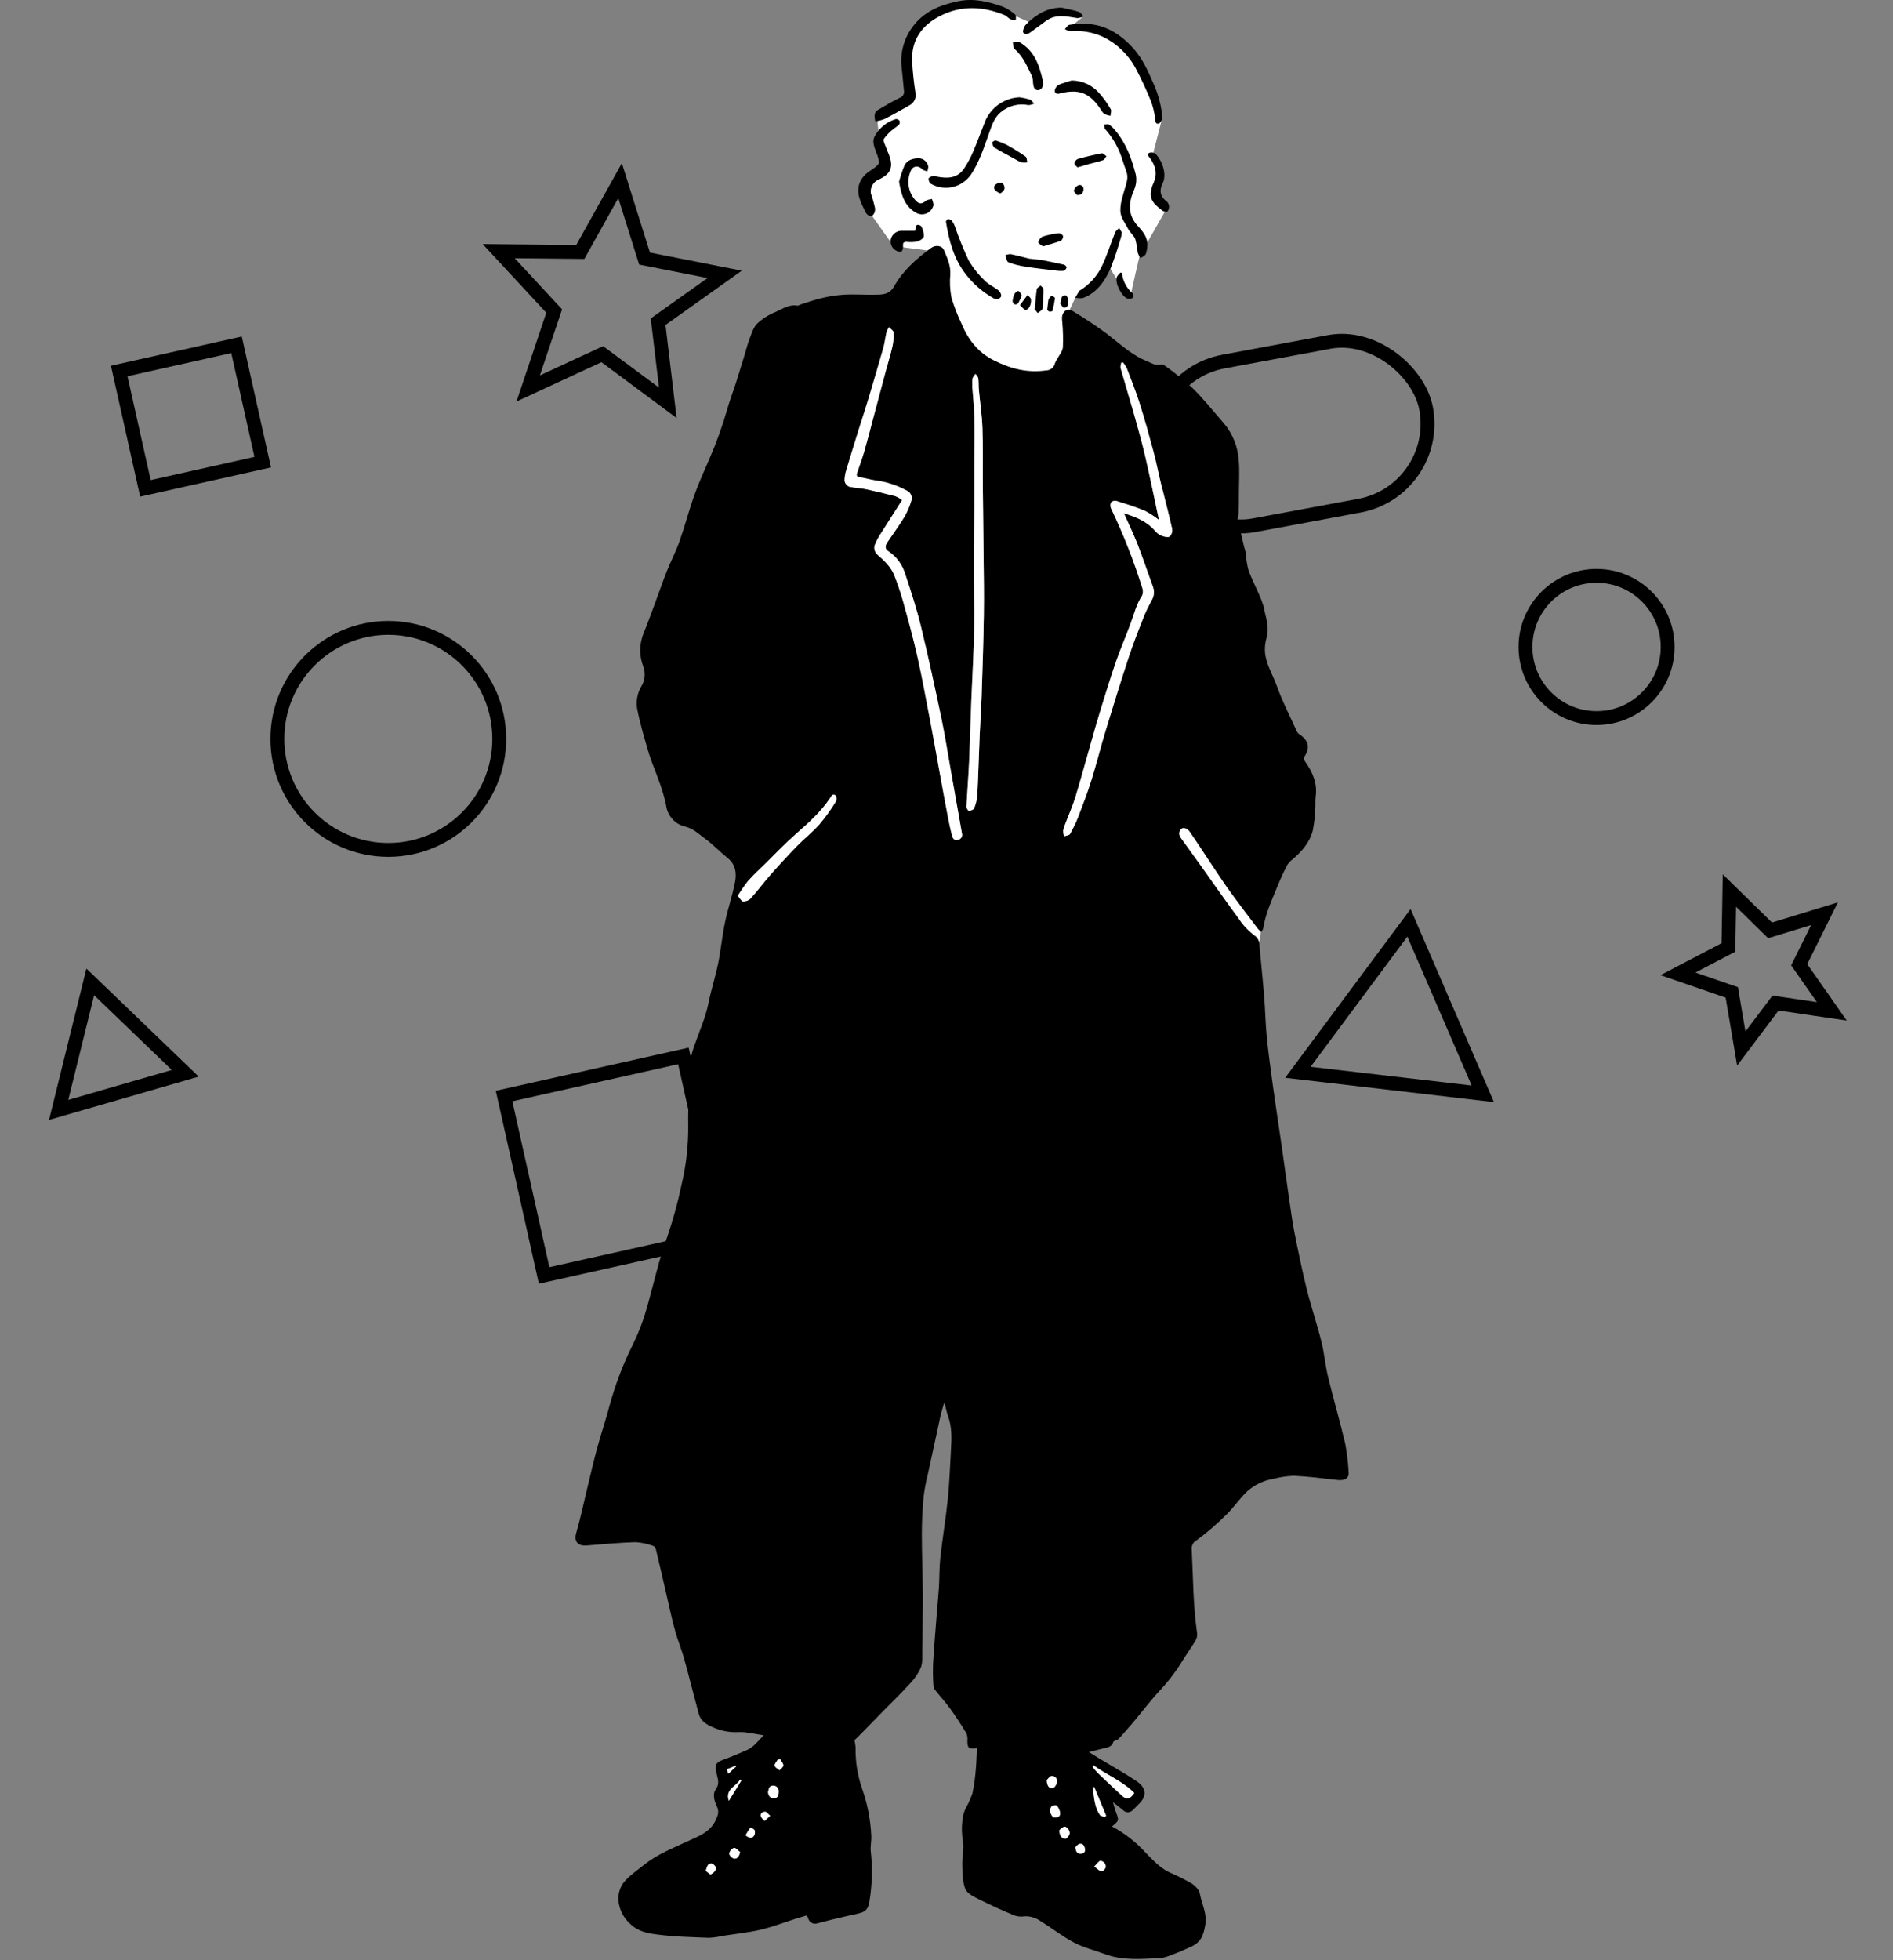 <svg width="546" height="565" viewBox="0 0 546 565" fill="none" xmlns="http://www.w3.org/2000/svg">
<rect x="0" y="0" width="546" height="565" fill="#808080" stroke="none"/>
<circle cx="112" cy="213" r="32" stroke="black" stroke-width="4"/>
<circle cx="460.5" cy="186.5" r="20.5" stroke="black" stroke-width="4"/>
<path d="M178.851 52.068L185.549 73.399L185.905 74.532L187.07 74.762L209.005 79.091L190.787 92.053L189.82 92.742L189.961 93.921L192.621 116.12L174.665 102.799L173.711 102.092L172.633 102.591L152.343 111.981L159.462 90.787L159.84 89.661L159.033 88.79L143.832 72.394L166.189 72.616L167.377 72.628L167.955 71.591L178.851 52.068Z" stroke="black" stroke-width="4"/>
<path d="M498.814 256.709L509.693 267.363L510.542 268.194L511.678 267.847L526.24 263.395L519.469 277.034L518.941 278.098L519.622 279.07L528.356 291.544L513.292 289.319L512.117 289.146L511.402 290.094L502.238 302.255L499.699 287.241L499.501 286.07L498.378 285.683L483.98 280.726L497.475 273.671L498.528 273.121L498.548 271.934L498.814 256.709Z" stroke="black" stroke-width="4"/>
<rect x="145.388" y="315.944" width="53" height="53" transform="rotate(-12.593 145.388 315.944)" stroke="black" stroke-width="4"/>
<rect x="34.388" y="106.946" width="34.664" height="34.664" transform="rotate(-12.593 34.388 106.946)" stroke="black" stroke-width="4"/>
<rect x="329.282" y="108.615" width="79" height="48" rx="24" transform="rotate(-10.52 329.282 108.615)" stroke="black" stroke-width="4"/>
<path d="M374.352 309.104L406.394 266.019L427.686 315.31L374.352 309.104Z" stroke="black" stroke-width="4"/>
<path d="M16.92 319.948L26.035 283.048L53.433 309.391L16.92 319.948Z" stroke="black" stroke-width="4"/>
<path d="M363.955 266.304L363.198 272.013L350.198 264.987L335.275 239.589L343.322 235.185L363.955 266.304Z" fill="white"/>
<path d="M307.661 91.118L310.327 85.462L315.734 81.79L319.141 75.652L322.06 80.402C322.06 80.402 326.116 85.886 326.186 85.003C326.257 84.12 328.647 73.919 328.647 73.919L335.968 61.019L332.544 54.767L334.138 50.336L332.349 45.176L335.284 33.752L325.598 14.005L314.507 8.192H308.181L312.506 4.737L305.244 3.914L297.906 6.838L291.244 3.914L283.782 0.838L271.298 2.192L263.666 8.977L261.025 18.986L262.297 27.13L254.666 32.614L253.002 34.336L253.543 39.272L254.489 47.409L249.598 53.738L250.685 61.058L257.714 70.93L270.151 72.547L271.23 91.162L287.275 111.302L308.212 113.386C308.212 113.386 312.402 96.932 312.537 96.615C312.672 96.299 307.661 91.118 307.661 91.118Z" fill="white"/>
<path d="M363.81 268.643C364.041 268.333 364.223 267.989 364.351 267.623C365.01 263.236 366.947 259.265 368.569 255.206C369.372 253.219 370.274 251.275 371.272 249.381C371.69 248.719 372.228 248.142 372.856 247.681C375.497 245.432 377.771 242.849 378.642 239.411C379.062 237.241 379.308 235.04 379.377 232.83C379.464 231.782 379.329 230.702 379.475 229.665C380.016 225.826 378.605 222.629 376.518 219.643C376.064 218.99 375.891 218.688 376.372 217.91C377.937 215.354 377.345 213.346 374.75 211.659C374.431 211.439 374.178 211.133 374.02 210.775C372.063 206.454 369.867 202.22 368.277 197.761C367.087 194.416 365.033 191.328 364.838 187.659C364.788 186.403 364.943 185.146 365.298 183.941C366.012 181.434 365.465 179.066 364.849 176.674C364.671 175.973 364.6 175.243 364.384 174.557C364.091 173.636 363.752 172.729 363.368 171.842C362.287 169.303 360.973 166.829 360.048 164.224C359.658 162.655 359.413 161.052 359.318 159.436C359.216 158.805 358.983 158.202 358.829 157.577C358.483 156.14 358.144 154.699 357.813 153.255C357.78 153.112 357.845 152.893 357.764 152.822C356.066 151.385 357.169 149.674 357.255 148.044C357.347 146.18 357.33 144.304 357.336 142.44C357.336 139.243 357.563 136.023 357.304 132.848C357.073 128.85 355.553 125.041 352.979 122.005C350.032 118.61 347.206 115.083 344.03 111.919C341.513 109.614 338.861 107.466 336.087 105.488C335.898 105.328 335.68 105.208 335.445 105.135C335.209 105.062 334.962 105.036 334.718 105.06C333.187 105.498 332.014 104.593 330.781 104.094C326.401 102.356 323.021 99.12 319.35 96.29C316.115 93.895 312.764 91.668 309.309 89.615C307.881 88.732 306.471 89.715 306.302 91.486C306.304 91.931 306.333 92.376 306.388 92.819C306.611 95.236 306.673 97.665 306.572 100.091C306.448 101.381 305.372 102.572 304.728 103.815C304.541 104.099 304.388 104.404 304.274 104.725C304.143 105.308 303.821 105.828 303.36 106.201C302.899 106.574 302.327 106.776 301.738 106.777C296.374 107.556 291.465 106.305 286.647 103.87C282.018 101.55 279.239 97.886 277.33 93.291C276.173 90.882 275.204 88.384 274.432 85.821C274 83.582 273.889 81.291 274.103 79.02C274.211 76.464 273.194 74.293 272.254 72.088C271.686 70.766 269.842 70.508 268.468 71.539C264.289 74.605 260.406 78.027 257.833 82.623C256.692 84.658 254.988 84.894 253.177 84.943C249.932 85.043 246.688 84.785 243.444 84.943C241.225 85.091 239.023 85.435 236.863 85.969C234.89 86.414 232.981 87.126 231.045 87.73C230.672 87.845 230.283 88.157 229.964 88.097C227.552 87.669 225.639 89.095 223.643 89.957C221.722 90.725 219.954 91.84 218.425 93.247C217.317 94.344 216.803 96.11 216.208 97.634C215.532 99.412 215.083 101.27 214.527 103.092C213.769 105.566 213.012 108.028 212.224 110.507C211.435 112.986 210.456 115.443 209.752 117.988C208.374 122.793 206.685 127.5 204.696 132.079C203.204 135.578 201.593 139.033 200.316 142.614C198.737 147.035 197.558 151.609 195.991 156.041C194.953 158.991 193.476 161.783 192.319 164.695C191.124 167.705 190.085 170.777 188.955 173.81C187.874 176.667 186.879 179.542 185.711 182.344C184.39 185.44 184.319 188.938 185.516 192.085C185.882 193.038 186.02 194.065 185.92 195.083C185.819 196.1 185.483 197.079 184.937 197.94C183.723 200.036 183.348 202.525 183.889 204.894C184.738 209.079 185.975 213.192 187.192 217.289C187.901 219.664 188.953 221.934 189.75 224.287C190.748 226.803 191.538 229.398 192.113 232.047C192.281 233.562 192.918 234.985 193.932 236.111C194.946 237.237 196.285 238.009 197.758 238.316C200.045 238.911 201.592 240.466 203.334 241.732C205.665 243.427 207.66 245.571 209.925 247.388C212.191 249.205 212.483 251.732 212.023 254.184C211.298 258.078 209.952 261.862 209.141 265.735C208.308 269.716 207.93 273.791 207.123 277.772C206.351 281.568 205.133 285.265 204.371 289.054C203.479 293.441 201.624 297.506 200.17 301.706C199.05 304.908 198.528 308.293 198.629 311.688C198.76 315.834 198.418 319.992 198.505 324.138C198.582 330.071 197.917 335.99 196.526 341.754C195.478 346.744 194.125 351.664 192.476 356.485C190.047 363.099 188.583 369.949 186.668 376.69C185.664 380.335 184.33 383.878 182.683 387.275C179.795 393.014 177.487 399.036 175.795 405.247C174.714 409.377 173.323 413.43 172.204 417.552C171.215 421.172 170.398 424.84 169.501 428.488C168.42 432.954 167.483 437.472 166.208 441.885C165.435 444.564 166.899 445.724 169.263 445.51C173.935 445.131 178.612 444.692 183.322 444.55C185.07 444.663 186.793 445.032 188.437 445.646C188.772 445.734 189.102 446.299 189.205 446.705C190.194 450.814 191.13 454.932 192.087 459.045C193.271 464.139 194.25 469.266 196.056 474.221C197.678 478.724 198.698 483.449 199.97 488.09C200.511 490.037 200.992 491.995 201.511 493.945C202.17 496.441 204.214 497.319 206.291 498.201C208.499 499.079 210.871 499.453 213.237 499.298C215.4 499.232 217.628 499.846 220.267 500.22C218.645 501.893 217.406 503.603 215.46 504.47C213.249 505.457 211.015 506.389 208.749 507.211C206.354 508.105 206.089 508.731 206.678 511.264C207.019 512.723 207.641 514.166 206.451 515.811C205.446 517.187 206.008 519.102 206.727 520.616C207.446 522.13 207.166 523.073 206.505 524.542C204.851 528.214 201.476 529.306 198.395 530.746C194.069 532.775 189.565 534.516 185.763 537.563C183.73 539.208 181.496 540.673 179.885 542.663C178.802 544.125 178.262 545.927 178.36 547.753C178.582 550.385 179.799 552.827 181.756 554.57C184.104 556.847 186.849 557.312 189.537 557.647C194.516 558.315 199.577 558.398 204.612 558.601C205.886 558.523 207.152 558.34 208.397 558.052C212.074 557.471 215.799 557.109 219.412 556.266C222.872 555.454 226.219 554.144 229.621 553.063C230.583 552.765 231.551 552.514 232.665 552.153C232.825 552.388 232.963 552.638 233.076 552.899C233.138 553.19 233.26 553.463 233.435 553.702C233.609 553.941 233.831 554.139 234.087 554.284C234.343 554.429 234.626 554.516 234.918 554.542C235.21 554.567 235.503 554.528 235.779 554.429C237.202 554.095 238.608 553.683 240.025 553.333C242.496 552.746 244.972 552.17 247.454 551.627C249.617 551.15 250.358 550.415 250.747 548.243C251.561 543.428 251.697 538.52 251.153 533.666C251.002 532.168 251.386 530.621 251.299 529.114C251.072 524.416 250.152 519.78 248.569 515.359C247.298 511.597 246.69 507.637 246.773 503.661C246.724 502.98 246.616 502.304 246.448 501.643C247.173 500.935 247.916 500.244 248.612 499.52C250.775 497.326 252.937 495.072 255.127 492.85C257.49 490.443 259.934 488.106 262.195 485.601C263.605 484.197 264.753 482.547 265.585 480.73C266.207 479.124 265.953 477.158 266.013 475.345C266.083 473.151 266.083 470.957 266.105 468.764C266.137 465.627 266.218 462.489 266.18 459.353C266.109 453.621 265.886 447.89 265.886 442.153C265.886 438.581 266.082 435.024 266.4 431.436C266.669 429.282 267.07 427.146 267.6 425.042C268.682 420.062 269.763 415.083 270.845 410.107C271.231 408.114 271.751 406.149 272.402 404.228C272.743 405.56 272.989 406.937 273.451 408.226C274.592 411.368 274.489 414.594 274.289 417.84C273.996 422.552 273.873 427.284 273.392 431.974C272.814 437.656 271.856 443.294 271.229 448.976C270.915 451.795 270.986 454.658 270.823 457.499C270.693 459.693 270.455 461.886 270.282 464.08C269.882 469.213 269.444 474.347 269.131 479.486C269.051 481.579 269.08 483.675 269.217 485.765C269.248 486.294 269.436 486.801 269.758 487.219C271.164 489.023 272.726 490.713 274.083 492.572C275.746 494.864 277.284 497.255 278.755 499.674C279.017 500.351 279.11 501.084 279.025 501.807C279.025 503.935 279.36 504.226 281.772 503.919C281.674 505.987 281.653 508.021 281.453 510.04C281.282 512.37 280.955 514.686 280.475 516.972C279.976 518.422 279.348 519.823 278.598 521.157C278.232 521.845 277.969 522.584 277.815 523.351C277.357 525.701 277.315 528.115 277.691 530.481C278.18 532.729 277.469 535.214 277.545 537.61C277.622 540.007 277.599 542.426 278.426 544.521C278.935 545.821 280.821 546.715 282.265 547.455C285.672 549.161 289.154 550.746 292.669 552.189C293.613 552.487 294.612 552.559 295.588 552.397C297.249 552.349 298.879 552.861 300.223 553.851C303.467 555.836 306.473 558.238 309.82 559.987C312.583 561.441 315.703 562.181 318.645 563.278C323.815 565.22 329.184 564.71 334.489 564.446C336.25 564.364 337.981 563.465 339.695 562.844C340.885 562.417 342.015 561.807 343.183 561.32C346.325 560.004 347.082 558.117 347.639 554.843C348.195 551.569 346.595 548.811 346.06 545.821C345.854 544.68 344.592 543.485 343.507 542.81C341.468 541.663 339.371 540.625 337.224 539.7C334.521 538.395 332.547 536.217 330.498 534.122C327.693 531.033 324.389 528.453 320.727 526.493C322.809 524.806 322.798 524.815 321.808 522.205C321.527 521.458 321.354 520.674 321.014 519.511C322.208 520.449 323.111 521.08 323.922 521.82C324.112 522.014 324.339 522.166 324.589 522.266C324.84 522.367 325.108 522.414 325.377 522.404C325.645 522.395 325.91 522.33 326.152 522.212C326.395 522.095 326.612 521.927 326.788 521.721C327.329 521.277 327.734 520.712 328.248 520.252C330.951 517.801 330.73 515.376 327.707 513.369C324.343 511.131 320.801 509.167 317.336 507.073C316.379 506.524 315.433 505.888 314.092 505.06C315.657 504.663 316.893 504.357 318.115 504.04C319.337 503.722 320.623 503.706 321.121 502.132C321.246 501.743 322.202 501.709 322.581 501.309C323.889 499.938 325.106 498.479 326.366 497.048C326.837 496.499 327.286 495.952 327.745 495.403C330.103 492.579 332.325 489.627 334.85 486.968C337.204 484.429 339.297 481.652 341.095 478.681C342.296 476.751 343.639 474.896 344.813 472.944C345.19 472.314 345.356 471.578 345.289 470.844C344.115 462.869 344.148 454.823 343.737 446.8C343.65 446.236 343.742 445.659 344 445.153C344.257 444.646 344.667 444.235 345.17 443.98C348.235 441.708 351.131 439.21 353.833 436.505C355.93 434.482 357.558 431.958 359.672 429.962C361.77 428.053 364.364 426.795 367.145 426.337C369.113 425.805 371.134 425.498 373.169 425.421C377.348 425.607 381.517 426.161 385.687 426.622C387.252 426.797 389.19 426.594 388.985 424.351C388.841 421.575 388.508 418.811 387.99 416.081C386.481 409.676 384.616 403.351 383.064 396.951C382.242 393.567 381.983 390.046 381.117 386.673C379.857 381.638 378.175 376.719 376.921 371.689C375.569 366.243 374.439 360.72 373.341 355.235C372.682 351.89 372.26 348.496 371.757 345.114C371.043 340.228 370.387 335.324 369.686 330.437C368.837 324.558 367.925 318.69 367.112 312.811C366.468 308.159 365.83 303.483 365.37 298.842C364.987 294.971 364.932 291.076 364.619 287.204C364.228 282.317 363.699 277.447 363.262 272.566C363.298 271.985 363.177 271.405 362.913 270.888C362.65 270.371 362.252 269.937 361.764 269.631C360.012 268.288 358.491 266.659 357.264 264.811C353.581 259.825 350.04 254.736 346.449 249.696C344.551 247.041 342.633 244.403 340.733 241.757C340.585 241.56 340.457 241.348 340.35 241.126C340.221 240.917 340.14 240.681 340.113 240.436C340.086 240.192 340.112 239.944 340.192 239.711C340.271 239.478 340.401 239.266 340.571 239.09C340.742 238.915 340.949 238.78 341.178 238.697C341.532 238.681 341.885 238.752 342.207 238.904C342.529 239.055 342.81 239.284 343.027 239.569C345.222 242.706 347.277 245.942 349.412 249.128C351.251 251.87 353.073 254.645 355.009 257.322C357.583 260.87 360.254 264.347 362.898 267.84C363.181 268.137 363.489 268.409 363.818 268.652L363.81 268.643ZM260.197 144.146C259.587 143.687 258.924 143.304 258.224 143.004C255.38 142.264 252.519 141.562 249.643 140.953C248.048 140.619 246.371 140.619 244.776 140.213C244.456 140.061 244.178 139.831 243.966 139.544C243.754 139.257 243.614 138.922 243.559 138.568C243.573 137.43 243.768 136.302 244.138 135.228C245.36 131.108 246.635 127.001 247.923 122.91C248.723 120.33 249.594 117.771 250.369 115.183C251.861 110.208 253.337 105.223 254.754 100.221C255.165 98.763 255.295 97.226 255.662 95.741C255.843 95.234 256.08 94.75 256.37 94.298C256.83 94.78 257.642 95.242 257.679 95.752C257.763 97.133 257.654 98.52 257.354 99.871C256.776 102.393 255.991 104.867 255.321 107.368C254.045 112.107 252.784 116.845 251.536 121.584C250.785 124.408 250.068 127.249 249.248 130.058C248.643 132.126 247.896 134.155 247.199 136.2C246.95 136.94 246.988 137.391 247.935 137.533C249.422 137.758 250.876 138.202 252.364 138.432C255.547 138.824 258.63 139.817 261.453 141.36C262.023 141.592 262.48 142.039 262.73 142.607C262.979 143.175 263 143.82 262.789 144.404C262.288 146.054 261.592 147.638 260.718 149.12C259.209 151.601 257.474 153.93 255.851 156.354C255.278 157.226 255.122 158.175 256.192 158.861C258.524 160.409 260.246 162.738 261.058 165.442C262.68 170.421 264.345 175.435 265.584 180.535C267.747 189.393 269.65 198.316 271.532 207.239C272.555 212.092 273.294 217.006 274.166 221.898C275.248 227.993 276.329 234.09 277.41 240.189C277.471 240.39 277.488 240.602 277.46 240.811C277.432 241.019 277.359 241.219 277.248 241.396C277.136 241.573 276.988 241.724 276.813 241.837C276.639 241.951 276.442 242.025 276.236 242.054C275.155 242.344 274.769 241.598 274.565 240.847C274.084 239.037 273.701 237.2 273.348 235.362C272.456 230.674 271.602 225.973 270.742 221.278C269.937 216.89 269.177 212.536 268.341 208.18C267.141 201.928 266.011 195.669 264.623 189.461C263.449 184.191 262.006 178.975 260.568 173.771C259.831 171.114 258.96 168.497 257.957 165.931C256.989 163.435 255.07 161.631 253.09 159.898C252.651 159.535 252.342 159.034 252.214 158.474C252.086 157.914 252.145 157.327 252.382 156.805C252.869 155.676 253.458 154.597 254.143 153.58C256.13 150.524 258.12 147.448 260.197 144.146ZM324.176 147.985C325.576 151.149 326.945 153.969 328.075 156.886C329.697 161.021 331.081 165.239 332.606 169.401C332.807 170.041 332.863 170.719 332.77 171.384C332.676 172.049 332.435 172.684 332.065 173.241C331.346 174.645 330.584 176.038 330.005 177.502C328.49 181.341 326.939 185.207 325.641 189.14C323.279 196.313 321.043 203.528 318.845 210.754C317.422 215.431 316.249 220.193 314.794 224.86C313.713 228.419 312.355 231.905 311.009 235.39C310.336 237.13 309.531 238.815 308.603 240.43C308.366 240.842 307.522 240.88 306.917 241.088C306.729 240.56 306.634 240.004 306.636 239.443C306.855 238.545 307.15 237.668 307.516 236.821C308.397 234.485 309.436 232.192 310.158 229.806C311.677 224.805 313.029 219.753 314.483 214.73C315.424 211.439 316.342 208.116 317.355 204.858C318.822 200.114 320.274 195.371 321.891 190.681C323.163 187.009 324.735 183.447 326.077 179.794C327.082 177.052 327.759 174.189 329.413 171.705C329.697 170.992 329.709 170.198 329.445 169.478C326.995 161.619 323.978 153.953 320.421 146.542C320.305 146.269 320.248 145.974 320.255 145.677C320.261 145.38 320.331 145.088 320.459 144.82C320.661 144.634 320.906 144.5 321.17 144.431C321.435 144.362 321.712 144.359 321.978 144.423C324.763 145.301 327.564 146.168 330.251 147.301C331.666 148.046 333.009 148.924 334.263 149.923C332.976 143.934 331.748 137.857 330.349 131.775C329.392 127.662 328.235 123.593 327.105 119.523C325.84 115.037 324.456 110.583 323.185 106.097C323.157 105.57 323.23 105.043 323.401 104.545L323.89 104.512C324.309 105.019 324.671 105.57 324.971 106.157C326.243 109.492 327.582 112.806 328.659 116.216C330.135 120.88 331.449 125.61 332.725 130.338C333.514 133.273 334.071 136.268 334.796 139.212C335.877 143.599 337.072 147.987 338.04 152.374C338.114 152.793 338.087 153.224 337.962 153.631C337.836 154.038 337.617 154.408 337.321 154.71C336.48 154.902 335.598 154.785 334.834 154.38C334.168 154.069 333.582 153.608 333.12 153.031C330.838 150.352 327.777 149.062 324.182 147.963L324.176 147.985ZM280.41 111.239H280.453C280.39 110.547 280.403 109.85 280.491 109.16C280.706 108.676 281.004 108.234 281.372 107.855C281.642 108.266 282.086 108.656 282.154 109.101C282.3 110.197 282.225 111.295 282.322 112.363C282.662 116.082 283.231 119.795 283.355 123.519C283.551 129.108 283.419 134.708 283.468 140.296C283.522 147.009 283.625 153.723 283.685 160.43C283.734 166.086 283.847 171.755 283.755 177.431C283.631 185.318 283.364 193.199 283.106 201.08C282.987 204.716 282.723 208.342 282.565 211.978C282.322 217.775 282.174 223.577 281.874 229.375C281.761 230.653 281.445 231.905 280.938 233.082C280.782 233.479 279.954 233.751 279.424 233.768C279.197 233.768 278.726 232.962 278.748 232.544C278.953 228.381 279.289 224.219 279.494 220.056C279.764 214.022 279.911 208.034 280.149 202.028C280.414 195.172 280.841 188.317 280.977 181.467C281.096 175.467 280.863 169.46 280.868 163.456C280.868 157.752 280.992 152.045 281.035 146.351C281.063 142.138 281.035 137.932 281.035 133.736C281.035 129.293 281.138 124.851 281.035 120.414C280.986 117.288 280.644 114.244 280.419 111.194L280.41 111.239ZM212.787 258.223C213.713 256.747 214.719 255.325 215.799 253.962C217.421 252.147 219.21 250.495 220.947 248.795C223.791 246.004 226.532 243.098 229.523 240.476C233.135 237.306 236.726 234.147 239.429 230.105C239.856 229.469 240.191 228.603 241.051 229.287C241.21 229.545 241.303 229.84 241.32 230.144C241.337 230.448 241.278 230.751 241.149 231.026C239.736 233.317 238.158 235.498 236.428 237.552C234.427 239.801 232.026 241.672 229.94 243.832C227.29 246.547 224.722 249.349 222.211 252.195C220.248 254.422 218.479 256.818 216.501 259.023C215.909 259.563 215.134 259.85 214.338 259.824C213.857 259.829 213.442 258.974 212.786 258.223H212.787ZM315.086 509.266C315.205 509.15 315.319 509.035 315.432 508.914C319.261 511.693 323.781 513.422 327.172 516.872C325.728 518.836 324.966 518.929 323.312 517.382C321.073 515.298 318.835 513.208 316.629 511.091C316.08 510.512 315.564 509.903 315.082 509.266H315.086ZM319.034 523.371C318.931 523.508 318.822 523.64 318.715 523.768C318.201 523.57 317.487 523.521 317.223 523.143C316.7 522.353 316.301 521.485 316.039 520.571C315.79 519.673 315.609 518.756 315.498 517.829C315.357 516.963 315.254 516.091 315.141 515.225L315.605 515.098L319.034 523.371ZM303.748 523.854C302.942 522.899 302.483 521.82 303.305 520.711C303.532 520.398 304.624 520.266 304.797 520.486C305.345 521.094 305.691 521.861 305.786 522.68C305.769 523.952 304.731 524.013 303.747 523.843L303.748 523.854ZM221.526 516.587C221.769 515.852 221.721 514.733 222.993 514.738C223.218 514.729 223.442 514.768 223.65 514.854C223.858 514.94 224.045 515.071 224.199 515.237C224.353 515.403 224.469 515.6 224.541 515.816C224.613 516.032 224.639 516.261 224.615 516.488C224.588 517.234 224.551 518.373 223.246 518.352C222.141 518.355 221.632 517.741 221.524 516.583L221.526 516.587ZM301.92 513.121C302.256 512.83 302.817 511.953 303.388 511.953C303.62 511.945 303.85 511.993 304.06 512.093C304.27 512.193 304.454 512.342 304.597 512.527C304.74 512.712 304.838 512.929 304.883 513.16C304.928 513.391 304.918 513.63 304.855 513.856C304.699 514.481 304.109 515.386 303.623 515.452C302.514 515.616 301.983 514.729 301.919 513.118L301.92 513.121ZM305.57 527.583C305.935 527.167 306.376 526.826 306.868 526.58C307.576 526.339 308.706 527.676 308.49 528.631C308.381 529.18 307.679 530.057 307.268 530.04C306.244 529.993 305.564 529.236 305.568 527.58L305.57 527.583ZM213.464 533.868C213.188 535.207 212.604 535.919 211.703 535.754C211.162 535.655 210.291 534.755 210.34 534.289C210.417 533.925 210.583 533.586 210.822 533.304C211.062 533.021 211.367 532.804 211.71 532.672C212.219 532.585 212.873 533.426 213.462 533.865L213.464 533.868ZM203.558 539.298C203.92 538.008 204.229 537.044 205.311 537.219C205.824 537.302 206.657 538.316 206.56 538.662C206.429 539.024 206.229 539.355 205.971 539.638C205.713 539.92 205.403 540.148 205.057 540.308C204.764 540.417 204.05 539.655 203.558 539.298ZM315.626 538.043C316.42 537.281 316.908 536.426 317.394 536.426C317.609 536.437 317.82 536.491 318.014 536.586C318.208 536.68 318.382 536.813 318.525 536.977C318.668 537.14 318.777 537.331 318.847 537.537C318.916 537.744 318.945 537.963 318.93 538.181C318.898 538.663 318.076 539.52 317.725 539.459C317.059 539.36 316.519 538.702 315.627 538.044L315.626 538.043ZM213.467 512.952L213.858 513.21L210.231 519.122C209.063 515.689 212.405 515.02 213.464 512.952H213.467ZM310.181 532.486C310.468 532.239 310.89 531.603 311.403 531.516C312.437 531.34 312.842 532.21 312.944 533.084C313.047 533.959 312.49 534.33 311.701 534.352C310.722 534.379 310.301 533.803 310.181 532.487V532.486ZM224.374 507.182H225.088C225.402 507.763 225.959 508.356 225.942 508.931C225.942 509.398 225.228 509.841 224.834 510.297C224.344 509.852 223.509 509.452 223.449 508.953C223.39 508.454 224.055 507.779 224.374 507.182ZM215.031 529.06C215.446 528.298 215.91 527.565 216.42 526.865C216.893 526.926 217.326 527.162 217.637 527.529C217.731 527.781 217.771 528.051 217.754 528.32C217.736 528.589 217.661 528.85 217.534 529.087C216.964 530.037 216.139 529.906 215.031 529.061V529.06ZM222.146 523.433L220.524 524.922C220.156 524.494 219.61 524.121 219.443 523.632C219.156 522.661 219.984 522.277 220.686 522.266C221.108 522.26 221.508 522.885 222.146 523.433ZM209.65 510.018L212.213 508.987L212.337 509.185L210.071 511.308C209.91 510.814 209.79 510.456 209.651 510.019L209.65 510.018Z" fill="black"/>
<path d="M252.455 35.002C253.368 34.871 254.263 34.638 255.126 34.307C257.565 33.068 259.949 31.707 262.333 30.352C262.98 30.021 263.499 29.48 263.807 28.814C264.115 28.148 264.193 27.397 264.031 26.681C263.553 23.624 263.234 20.543 263.074 17.452C262.89 11.332 266.08 7.153 271.244 4.552C277.289 1.503 283.502 1.81 289.671 4.316C290.32 4.579 290.807 5.232 291.45 5.555C291.946 5.722 292.463 5.814 292.986 5.829C292.986 5.28 293.148 4.49 292.877 4.271C291.847 3.323 290.671 2.552 289.395 1.989C285.216 0.5 280.982 -0.583 276.418 0.343C271.13 1.44 266.382 3.32 263.084 7.923C260.642 11.267 259.564 15.437 260.073 19.566C260.311 21.76 260.495 23.953 260.732 26.147C260.81 26.583 260.727 27.032 260.5 27.41C260.273 27.788 259.917 28.068 259.5 28.198C257.413 29.224 255.391 30.392 253.39 31.593C252.211 32.319 252.049 32.983 252.455 35.002Z" fill="black"/>
<path d="M335.309 34.24C335.015 30.61 334.081 27.064 332.551 23.769C331.059 20.341 329.527 16.93 327.013 14.095C323.26 9.86 318.805 7.036 313.041 6.861C311.507 6.814 309.972 6.914 308.456 7.158C307.967 7.235 307.575 7.959 307.148 8.387C307.644 8.694 308.195 8.901 308.77 8.995C311.965 8.726 315.175 9.281 318.102 10.608C322.131 12.552 325.447 15.741 327.576 19.717C329.209 22.792 330.679 25.954 331.978 29.189C332.545 30.709 332.932 32.292 333.13 33.906C333.26 34.711 333.13 35.765 334.119 35.666C334.643 35.621 335.082 34.536 335.309 34.24Z" fill="black"/>
<path d="M330.901 70.957C331.156 68.506 329.658 66.75 328.26 65.242C325.156 61.886 325.48 58.468 327.135 54.646C327.721 53.301 327.884 51.805 327.599 50.363C326.431 45.773 324.815 41.333 321.706 37.65C321.188 36.992 320.582 36.411 319.906 35.923C319.565 35.703 318.949 35.923 318.457 35.923C318.549 36.361 318.495 36.943 318.75 37.213C321.05 39.779 322.757 42.833 323.747 46.153C324.13 47.31 324.529 48.467 324.93 49.619C325.471 51.171 324.973 52.58 324.53 54.077C323.871 56.32 323.049 58.674 323.152 60.938C323.227 62.694 324.552 64.421 325.455 66.088C325.996 67.115 327.077 67.898 327.46 68.957C327.781 70.218 328.007 71.501 328.136 72.797C328.334 73.376 328.601 73.928 328.931 74.442C329.472 74.045 330.203 73.762 330.478 73.23C330.741 72.501 330.884 71.733 330.901 70.957Z" fill="black"/>
<path d="M294.108 28.049C292.021 28.124 289.995 28.784 288.256 29.957C286.517 31.129 285.132 32.768 284.256 34.691C283.034 37.734 281.925 40.828 280.636 43.839C279.932 45.464 279.091 47.025 278.121 48.503C276.159 51.508 273.23 51.492 270.167 50.91C269.838 50.845 269.47 50.612 269.194 50.696C268.68 50.861 267.885 51.145 267.831 51.49C267.816 51.781 267.872 52.072 267.994 52.337C268.116 52.602 268.299 52.832 268.529 53.009C270.465 54.095 272.732 54.407 274.884 53.885C277.036 53.362 278.917 52.042 280.159 50.185C282.473 46.612 283.765 42.627 285.182 38.668C285.988 36.408 286.685 34.017 288.594 32.388C289.696 31.451 290.992 30.777 292.385 30.416C293.779 30.056 295.234 30.017 296.644 30.304C297.207 30.27 297.758 30.125 298.267 29.877C297.866 29.471 297.537 28.873 297.055 28.703C296.089 28.415 295.104 28.197 294.108 28.049Z" fill="black"/>
<path d="M251.162 55.695C251.059 54.855 251.241 54.004 251.677 53.281C252.113 52.559 252.778 52.008 253.563 51.719C256.845 50.123 258.018 48.246 256.126 43.931C255.96 43.574 255.814 43.208 255.688 42.835C255.394 41.869 254.607 40.641 254.963 39.994C255.781 38.855 256.774 37.857 257.905 37.037C258.401 36.685 258.875 36.304 259.327 35.896C259.435 35.738 259.502 35.554 259.521 35.362C259.54 35.17 259.511 34.977 259.436 34.8C259.312 34.64 259.152 34.514 258.969 34.431C258.787 34.349 258.587 34.314 258.387 34.328C255.78 35.103 253.581 36.893 252.271 39.308C251.417 40.953 252.271 42.555 252.812 44.135C253.178 44.98 253.429 45.871 253.56 46.784C253.56 47.223 252.96 47.782 252.516 48.145C251.575 48.907 250.461 49.46 249.607 50.3C247.315 52.538 247.093 55.162 248.18 57.978C248.586 59.031 249.115 60.041 249.597 61.061C250.035 61.998 250.894 62.558 251.711 62.075C251.976 61.797 252.174 61.459 252.289 61.09C252.403 60.721 252.431 60.33 252.37 59.947C252.051 58.505 251.647 57.084 251.159 55.691L251.162 55.695Z" fill="black"/>
<path d="M272.833 63.878C273.768 69.621 275.169 74.808 278.703 79.234C280.751 81.851 283.269 84.051 286.124 85.717C286.59 86.053 287.143 86.244 287.714 86.266C288.131 86.216 288.795 85.63 288.795 85.295C288.774 84.992 288.693 84.696 288.557 84.425C288.422 84.153 288.234 83.912 288.005 83.716C286.734 82.717 285.161 82.07 284.058 80.918C282.222 79.179 280.638 77.185 279.354 74.995C277.873 71.82 276.557 68.569 275.412 65.254C275.199 64.66 274.893 64.104 274.504 63.609C274.356 63.455 274.174 63.337 273.973 63.266C273.772 63.195 273.558 63.172 273.347 63.198C273.049 63.225 272.887 63.79 272.833 63.878Z" fill="black"/>
<path d="M259.316 52.392C259.954 56.231 260.938 59.461 264.183 61.323C264.635 61.587 265.14 61.744 265.66 61.782C266.181 61.82 266.703 61.738 267.188 61.542C267.672 61.345 268.107 61.04 268.458 60.648C268.809 60.257 269.069 59.79 269.216 59.282C269.368 58.734 268.968 58.004 268.816 57.363C268.211 57.528 267.459 57.522 267.027 57.912C265.946 58.85 265.096 58.904 264.112 57.819C263.085 56.719 262.396 55.34 262.131 53.849C261.866 52.358 262.036 50.822 262.62 49.428C263.194 47.782 264.886 47.579 266.044 48.824C266.369 49.169 267.001 49.221 267.489 49.411C267.575 48.862 267.846 48.28 267.705 47.823C267.555 47.206 267.209 46.657 266.72 46.261C266.231 45.864 265.627 45.642 265.002 45.629C263.379 45.629 261.665 46.084 260.887 47.697C260.246 49.219 259.721 50.788 259.316 52.392Z" fill="black"/>
<path d="M323.646 67.141L322.791 65.732C322.4 66.144 321.85 66.49 321.656 66.978C320.303 70.34 319.233 73.834 317.66 77.075C316.219 79.831 314.07 82.14 311.442 83.76C311.403 83.76 311.333 83.76 311.311 83.821C310.92 84.478 310.529 85.142 310.137 85.805C310.88 85.984 311.649 86.017 312.403 85.904C316.443 84.347 318.735 80.969 320.385 77.201C321.558 74.192 322.574 71.122 323.429 68.005C323.465 67.759 323.465 67.51 323.429 67.265L323.646 67.141Z" fill="black"/>
<path d="M309.084 23.204C307.83 23.61 306.541 23.933 305.342 24.454C304.846 24.75 304.475 25.221 304.298 25.776C303.996 26.642 304.617 27.213 305.499 26.983C311.247 25.485 314.388 26.742 317.67 31.831C317.904 32.267 318.234 32.642 318.633 32.928C319.166 33.151 319.725 33.306 320.296 33.388C320.334 32.741 320.643 31.93 320.367 31.485C319.401 29.796 318.265 28.213 316.977 26.763C315.977 25.646 314.759 24.753 313.4 24.14C312.041 23.527 310.572 23.209 309.084 23.204Z" fill="black"/>
<path d="M336.686 61.031C336.885 60.79 337.03 60.508 337.112 60.205C337.193 59.902 337.208 59.585 337.157 59.275C337.105 58.965 336.988 58.671 336.814 58.411C336.639 58.152 336.411 57.934 336.145 57.773C334.399 56.347 334.491 54.548 335.328 52.887C336.698 50.172 335.096 46.163 333.29 44.342C333.019 44.144 332.705 44.018 332.374 43.975C332.044 43.931 331.708 43.973 331.397 44.095C330.629 44.591 331.397 45.126 331.744 45.642C333.252 47.786 333.907 50.029 332.755 52.635C330.814 57.022 332.404 58.525 335.313 60.752C335.67 61.026 336.286 60.954 336.686 61.031Z" fill="black"/>
<path d="M306.191 2.204C303.756 2.195 301.373 2.916 299.342 4.277C298.038 5.091 296.845 6.075 295.795 7.206C295.305 7.754 294.881 9.158 295.157 9.437C295.968 10.266 296.892 9.585 297.7 8.971C299.009 7.968 300.366 7.024 301.691 6.043C304.563 3.92 307.639 4.759 310.77 5.225C311.377 5.183 311.972 5.027 312.522 4.764C312.09 4.304 311.733 3.586 311.214 3.426C309.402 2.857 307.537 2.511 306.191 2.204Z" fill="black"/>
<path d="M300.838 23.573C299.865 19.026 298.459 14.689 294.088 12.182C293.591 11.897 292.795 12.182 292.131 12.182C292.283 12.846 292.212 13.778 292.62 14.124C295.066 16.181 296.2 19.06 297.589 21.803C297.837 22.438 297.962 23.116 297.957 23.799C298.038 24.82 298.238 25.994 299.363 25.994C300.589 25.931 300.93 24.813 300.838 23.573Z" fill="black"/>
<path d="M296.826 74.551C295.052 74.106 293.284 73.618 291.495 73.261C290.971 73.263 290.452 73.364 289.965 73.558C290.246 74.272 290.365 75.418 290.845 75.605C292.437 76.206 294.089 76.631 295.771 76.872C298.621 77.321 301.492 77.629 304.358 77.968C305.161 78.1 305.976 78.133 306.787 78.068C307.127 78.018 307.522 77.519 307.657 77.097C307.717 76.927 307.208 76.368 306.884 76.291C304.764 75.795 302.618 75.408 300.488 74.948" fill="black"/>
<path d="M263.937 66.521H259.94C259.278 66.546 258.639 66.775 258.109 67.179C257.579 67.583 257.184 68.142 256.977 68.781C256.813 69.387 256.84 70.03 257.054 70.62C257.268 71.21 257.659 71.718 258.171 72.071C258.43 72.263 258.725 72.399 259.037 72.474C259.349 72.548 259.672 72.559 259.988 72.505C260.253 72.455 260.529 71.474 260.469 70.953C260.367 70.004 260.653 69.692 261.551 69.724C262.57 69.842 263.602 69.805 264.611 69.614C265.351 69.406 266.395 68.698 266.481 68.09C266.48 67.077 266.209 66.083 265.699 65.212C265.538 65.051 265.34 64.934 265.122 64.871C264.905 64.809 264.675 64.804 264.455 64.856C264.159 65.111 264.154 65.742 263.937 66.521Z" fill="black"/>
<path d="M287.049 40.438C286.735 40.652 286.152 40.915 286.179 41.063C286.271 41.611 286.438 42.308 286.822 42.543C288.681 43.678 290.608 44.688 292.532 45.736C293.192 46.155 293.889 46.511 294.614 46.798C295.177 46.883 295.749 46.883 296.312 46.798C296.16 46.25 296.192 45.389 295.822 45.153C294.066 43.924 292.247 42.791 290.372 41.758C289.295 41.238 288.184 40.797 287.046 40.437L287.049 40.438Z" fill="black"/>
<path d="M310.785 48.254C312.023 47.891 312.991 47.585 313.964 47.316C315.364 46.932 316.801 46.641 318.165 46.17C318.57 46.027 318.814 45.413 319.128 45.017C318.679 44.727 318.176 44.124 317.797 44.2C315.449 44.644 313.115 45.187 310.817 45.845C310.57 45.97 310.356 46.154 310.194 46.38C310.031 46.606 309.924 46.868 309.881 47.145C309.856 47.49 310.484 47.902 310.785 48.254Z" fill="black"/>
<path d="M300.811 71.03C302.714 70.449 304.402 70.01 306.029 69.385C306.233 69.221 306.392 69.008 306.493 68.765C306.595 68.522 306.634 68.258 306.607 67.996C306.483 67.77 306.304 67.582 306.087 67.447C305.87 67.313 305.623 67.237 305.369 67.228C303.782 67.404 302.216 67.733 300.691 68.209C300.384 68.379 300.117 68.614 299.907 68.898C299.697 69.182 299.55 69.508 299.474 69.854C299.416 70.125 300.336 70.635 300.811 71.03Z" fill="black"/>
<path d="M323.191 78.538C322.823 78.988 322.277 79.388 322.11 79.903C321.569 81.708 323.516 85.492 325.273 86.118C325.817 86.205 326.374 86.088 326.838 85.788C326.906 85.59 326.928 85.379 326.903 85.171C326.879 84.963 326.809 84.764 326.698 84.587C324.948 83.109 323.838 80.995 323.605 78.697L323.191 78.538Z" fill="black"/>
<path d="M298.453 89.145L299.302 90.241C299.784 89.829 300.616 89.468 300.681 89.002C300.905 87.127 301.008 85.24 300.989 83.352C300.989 83.007 300.448 82.658 300.124 82.315C299.756 82.656 299.124 82.951 299.043 83.341C298.788 85.086 298.674 86.863 298.453 89.145Z" fill="black"/>
<path d="M302.056 89.261C302.121 89.326 302.311 89.705 302.597 89.809C302.884 89.914 303.505 89.782 303.544 89.634C303.873 88.416 304.123 87.178 304.29 85.926C304.29 85.762 303.674 85.331 303.349 85.34C303.024 85.349 302.776 85.79 302.554 86.091C302.428 86.302 302.354 86.54 302.338 86.786C302.237 87.5 302.168 88.224 302.056 89.261Z" fill="black"/>
<path d="M294.192 87.965C294.895 88.607 295.273 89.243 295.739 89.314C296.653 89.451 297.524 87.867 297.361 86.293C297.312 85.837 296.723 85.442 296.383 85.02L294.192 87.965Z" fill="black"/>
<path d="M287.162 53.205C287.036 53.294 286.93 53.41 286.855 53.547C286.779 53.683 286.735 53.835 286.726 53.991C286.717 54.147 286.744 54.303 286.804 54.447C286.863 54.591 286.954 54.719 287.07 54.822C287.444 55.219 287.9 55.527 288.406 55.721C288.725 55.809 289.678 54.888 289.72 54.378C289.78 53.538 289.379 52.492 288.205 52.678C287.824 52.774 287.468 52.954 287.161 53.205H287.162Z" fill="black"/>
<path d="M294.716 85.134C294.391 84.685 294.175 84.038 293.753 83.906C293.483 83.807 292.807 84.329 292.606 84.728C292.294 85.387 292.11 86.1 292.065 86.829C292.083 87.023 292.148 87.21 292.255 87.372C292.361 87.534 292.507 87.666 292.677 87.756C292.868 87.783 293.062 87.763 293.243 87.696C293.424 87.629 293.586 87.517 293.715 87.372C294.102 86.652 294.436 85.904 294.716 85.134Z" fill="black"/>
<path d="M305.796 87.515C306.158 87.932 306.521 88.706 306.878 88.706C308.143 88.706 308.143 87.515 308.17 86.666C308.17 86.117 307.661 85.125 307.353 85.119C305.936 85.085 306.18 86.309 305.796 87.515Z" fill="black"/>
<path d="M310.67 56.235C312.2 56.235 312.431 55.434 312.519 54.59C312.54 54.404 312.515 54.215 312.447 54.041C312.379 53.867 312.269 53.713 312.128 53.593C311.986 53.472 311.818 53.389 311.637 53.35C311.456 53.312 311.269 53.319 311.092 53.372C310.764 53.512 310.472 53.725 310.238 53.996C310.004 54.266 309.833 54.588 309.74 54.935C309.658 55.315 310.426 55.91 310.67 56.235Z" fill="black"/>
<path d="M260.196 144.147C258.103 147.437 256.13 150.525 254.194 153.629C253.509 154.646 252.919 155.726 252.433 156.854C252.195 157.377 252.136 157.964 252.264 158.524C252.393 159.084 252.701 159.585 253.141 159.947C255.109 161.664 257.029 163.468 258.007 165.981C259.01 168.547 259.882 171.163 260.619 173.82C262.057 179.025 263.495 184.24 264.674 189.511C266.058 195.719 267.188 201.982 268.392 208.229C269.224 212.589 269.986 216.962 270.792 221.328C271.652 226.023 272.507 230.722 273.399 235.412C273.75 237.255 274.135 239.092 274.616 240.897C274.812 241.648 275.227 242.394 276.287 242.103C276.492 242.074 276.689 242.001 276.864 241.887C277.038 241.774 277.186 241.623 277.298 241.446C277.41 241.268 277.482 241.069 277.51 240.86C277.538 240.652 277.522 240.44 277.461 240.239C276.38 234.14 275.298 228.043 274.217 221.948C273.346 217.056 272.595 212.142 271.583 207.288C269.702 198.365 267.798 189.442 265.635 180.585C264.396 175.484 262.758 170.472 261.109 165.492C260.297 162.787 258.574 160.458 256.242 158.91C255.161 158.225 255.329 157.265 255.902 156.404C257.524 153.98 259.249 151.655 260.768 149.17C261.643 147.688 262.338 146.104 262.839 144.453C263.051 143.869 263.029 143.225 262.78 142.657C262.531 142.089 262.073 141.641 261.504 141.41C258.679 139.872 255.597 138.879 252.414 138.481C250.927 138.251 249.472 137.807 247.985 137.582C247.039 137.439 247.001 136.987 247.249 136.25C247.947 134.203 248.693 132.175 249.299 130.107C250.121 127.299 250.835 124.458 251.586 121.634C252.852 116.895 254.113 112.156 255.372 107.418C256.042 104.917 256.826 102.443 257.405 99.921C257.704 98.57 257.814 97.183 257.729 95.801C257.697 95.291 256.88 94.831 256.421 94.348C256.132 94.8 255.894 95.284 255.713 95.79C255.367 97.279 255.216 98.812 254.805 100.271C253.389 105.272 251.912 110.258 250.42 115.232C249.647 117.821 248.798 120.382 247.974 122.959C246.702 127.062 245.422 131.159 244.189 135.277C243.82 136.352 243.624 137.48 243.611 138.617C243.666 138.972 243.805 139.307 244.018 139.594C244.23 139.88 244.508 140.11 244.828 140.263C246.401 140.669 248.072 140.669 249.694 141.003C252.571 141.612 255.431 142.314 258.275 143.054C258.962 143.328 259.608 143.695 260.196 144.147Z" fill="white"/>
<path d="M324.175 147.964C327.77 149.061 330.828 150.328 333.145 152.999C333.607 153.576 334.194 154.038 334.859 154.349C335.649 154.656 336.752 155.018 337.346 154.678C337.654 154.384 337.881 154.015 338.007 153.606C338.133 153.197 338.153 152.762 338.065 152.342C337.071 147.955 335.902 143.567 334.821 139.18C334.096 136.235 333.54 133.24 332.75 130.307C331.478 125.579 330.16 120.852 328.684 116.184C327.603 112.778 326.268 109.46 324.997 106.126C324.697 105.539 324.334 104.987 323.916 104.48L323.426 104.513C323.345 105.062 323.08 105.61 323.21 106.065C324.482 110.552 325.865 115.005 327.13 119.491C328.277 123.56 329.433 127.628 330.375 131.744C331.775 137.804 333.002 143.903 334.288 149.891C333.034 148.893 331.692 148.015 330.277 147.27C327.574 146.134 324.788 145.268 322.004 144.392C321.738 144.328 321.46 144.33 321.196 144.4C320.931 144.469 320.687 144.602 320.484 144.789C320.356 145.056 320.287 145.348 320.28 145.645C320.274 145.943 320.33 146.238 320.446 146.511C324.004 153.921 327.02 161.587 329.471 169.446C329.735 170.166 329.724 170.961 329.438 171.673C327.784 174.154 327.108 177.021 326.102 179.762C324.761 183.415 323.194 186.98 321.917 190.649C320.295 195.338 318.846 200.082 317.38 204.827C316.369 208.117 315.45 211.408 314.509 214.698C313.075 219.722 311.724 224.773 310.183 229.775C309.458 232.156 308.422 234.453 307.542 236.789C307.175 237.636 306.881 238.513 306.661 239.411C306.661 239.972 306.756 240.529 306.942 241.056C307.52 240.848 308.391 240.809 308.629 240.399C309.557 238.784 310.361 237.099 311.035 235.359C312.37 231.875 313.701 228.387 314.82 224.828C316.275 220.164 317.448 215.401 318.87 210.722C321.07 203.494 323.304 196.282 325.667 189.108C326.964 185.176 328.517 181.331 330.03 177.47C330.608 176.005 331.372 174.613 332.091 173.209C332.452 172.648 332.688 172.014 332.781 171.35C332.875 170.687 332.824 170.011 332.632 169.37C331.106 165.207 329.697 160.99 328.1 156.855C326.944 153.948 325.576 151.129 324.175 147.964Z" fill="white"/>
<path d="M280.409 111.197C280.631 114.246 280.977 117.29 281.047 120.339C281.15 124.776 281.047 129.219 281.047 133.661V146.276C281.004 151.974 280.88 157.678 280.88 163.381C280.88 169.414 281.107 175.389 280.988 181.392C280.853 188.248 280.447 195.103 280.161 201.953C279.923 207.959 279.777 213.975 279.506 219.981C279.317 224.144 278.965 228.306 278.76 232.469C278.76 232.886 279.209 233.698 279.436 233.692C279.977 233.692 280.793 233.401 280.95 233.006C281.457 231.829 281.773 230.578 281.886 229.299C282.179 223.502 282.335 217.699 282.577 211.902C282.723 208.266 282.988 204.64 283.118 201.005C283.373 193.123 283.659 185.242 283.767 177.355C283.859 171.699 283.767 166.036 283.697 160.354C283.637 153.647 283.534 146.934 283.48 140.22C283.431 134.632 283.562 129.032 283.367 123.443C283.243 119.719 282.675 116.007 282.334 112.287C282.236 111.191 282.334 110.093 282.166 109.025C282.102 108.58 281.658 108.191 281.384 107.779C281.016 108.158 280.718 108.6 280.503 109.084C280.414 109.774 280.402 110.471 280.465 111.163L280.409 111.197Z" fill="white"/>
<path d="M212.787 258.22C213.446 258.971 213.868 259.826 214.295 259.865C215.091 259.891 215.866 259.604 216.459 259.064C218.438 256.87 220.206 254.463 222.168 252.236C224.677 249.39 227.246 246.587 229.897 243.872C232.001 241.711 234.406 239.842 236.386 237.593C238.108 235.531 239.678 233.341 241.082 231.044C241.211 230.769 241.27 230.466 241.253 230.162C241.236 229.858 241.143 229.563 240.984 229.305C240.146 228.619 239.81 229.486 239.362 230.122C236.659 234.164 233.068 237.323 229.456 240.493C226.466 243.114 223.725 246.021 220.88 248.812C219.144 250.512 217.343 252.163 215.732 253.978C214.691 255.2 213.853 256.692 212.787 258.22Z" fill="white"/>
<path d="M315.086 509.264C315.568 509.901 316.085 510.511 316.633 511.09C318.839 513.207 321.078 515.297 323.316 517.381C324.971 518.928 325.734 518.834 327.177 516.871C323.781 513.421 319.261 511.694 315.437 508.913C315.319 509.032 315.206 509.149 315.086 509.264Z" fill="white"/>
<path d="M319.031 523.369L315.614 515.143L315.149 515.269C315.263 516.135 315.365 517.007 315.506 517.873C315.617 518.8 315.798 519.717 316.047 520.616C316.309 521.53 316.709 522.398 317.231 523.188C317.496 523.566 318.209 523.616 318.723 523.814C318.815 523.658 318.918 523.509 319.031 523.369Z" fill="white"/>
<path d="M303.747 523.841C304.731 524 305.77 523.941 305.786 522.689C305.691 521.871 305.345 521.103 304.797 520.495C304.624 520.276 303.532 520.408 303.305 520.721C302.461 521.817 302.942 522.898 303.747 523.841Z" fill="white"/>
<path d="M221.523 516.585C221.632 517.742 222.14 518.335 223.227 518.352C224.53 518.352 224.568 517.255 224.596 516.487C224.619 516.261 224.594 516.032 224.522 515.816C224.45 515.6 224.333 515.402 224.179 515.236C224.026 515.07 223.838 514.94 223.63 514.854C223.422 514.768 223.199 514.728 222.974 514.738C221.718 514.732 221.767 515.85 221.523 516.585Z" fill="white"/>
<path d="M301.919 513.122C301.983 514.734 302.513 515.603 303.622 515.453C304.111 515.387 304.703 514.482 304.855 513.857C304.918 513.631 304.927 513.392 304.882 513.161C304.838 512.93 304.74 512.713 304.597 512.528C304.454 512.343 304.27 512.194 304.06 512.094C303.849 511.995 303.619 511.946 303.387 511.954C302.816 511.95 302.253 512.824 301.919 513.122Z" fill="white"/>
<path d="M305.568 527.581C305.568 529.226 306.244 529.994 307.288 530.038C307.699 530.038 308.402 529.183 308.51 528.629C308.705 527.652 307.575 526.337 306.888 526.578C306.387 526.822 305.939 527.163 305.568 527.581Z" fill="white"/>
<path d="M213.463 533.87C212.876 533.432 212.219 532.587 211.711 532.67C211.367 532.802 211.062 533.019 210.823 533.302C210.584 533.584 210.418 533.923 210.341 534.287C210.292 534.754 211.141 535.648 211.704 535.752C212.603 535.907 213.187 535.204 213.463 533.87Z" fill="white"/>
<path d="M203.555 539.298C204.096 539.654 204.755 540.394 205.053 540.285C205.398 540.125 205.709 539.898 205.967 539.615C206.225 539.333 206.425 539.001 206.556 538.64C206.653 538.273 205.82 537.279 205.306 537.197C204.225 537.043 203.917 538.009 203.555 539.298Z" fill="white"/>
<path d="M315.625 538.046C316.533 538.704 317.085 539.362 317.723 539.461C318.074 539.522 318.897 538.667 318.928 538.183C318.943 537.965 318.914 537.746 318.845 537.54C318.775 537.333 318.666 537.142 318.523 536.979C318.38 536.815 318.206 536.682 318.012 536.588C317.818 536.493 317.607 536.439 317.392 536.428C316.91 536.456 316.421 537.283 315.625 538.046Z" fill="white"/>
<path d="M213.468 512.955C212.387 515.023 209.065 515.697 210.224 519.125L213.852 513.213L213.468 512.955Z" fill="white"/>
<path d="M310.181 532.484C310.3 533.8 310.722 534.376 311.7 534.349C312.49 534.349 313.052 533.938 312.944 533.082C312.835 532.225 312.435 531.337 311.403 531.513C310.888 531.601 310.467 532.236 310.181 532.484Z" fill="white"/>
<path d="M224.374 507.185C224.034 507.78 223.385 508.413 223.45 508.956C223.514 509.499 224.342 509.855 224.834 510.299C225.225 509.844 225.915 509.4 225.942 508.934C225.942 508.358 225.401 507.766 225.088 507.185H224.374Z" fill="white"/>
<path d="M215.032 529.062C216.14 529.906 216.968 530.038 217.535 529.111C217.662 528.875 217.737 528.613 217.755 528.344C217.772 528.075 217.733 527.805 217.638 527.554C217.328 527.187 216.894 526.95 216.421 526.89C215.912 527.582 215.448 528.308 215.032 529.062Z" fill="white"/>
<path d="M222.147 523.436C221.51 522.887 221.109 522.262 220.72 522.268C220.018 522.268 219.19 522.665 219.477 523.633C219.622 524.129 220.168 524.499 220.558 524.923L222.147 523.436Z" fill="white"/>
<path d="M209.649 510.02C209.79 510.459 209.909 510.814 210.071 511.31L212.337 509.188L212.213 508.989L209.649 510.02Z" fill="white"/>
</svg>
